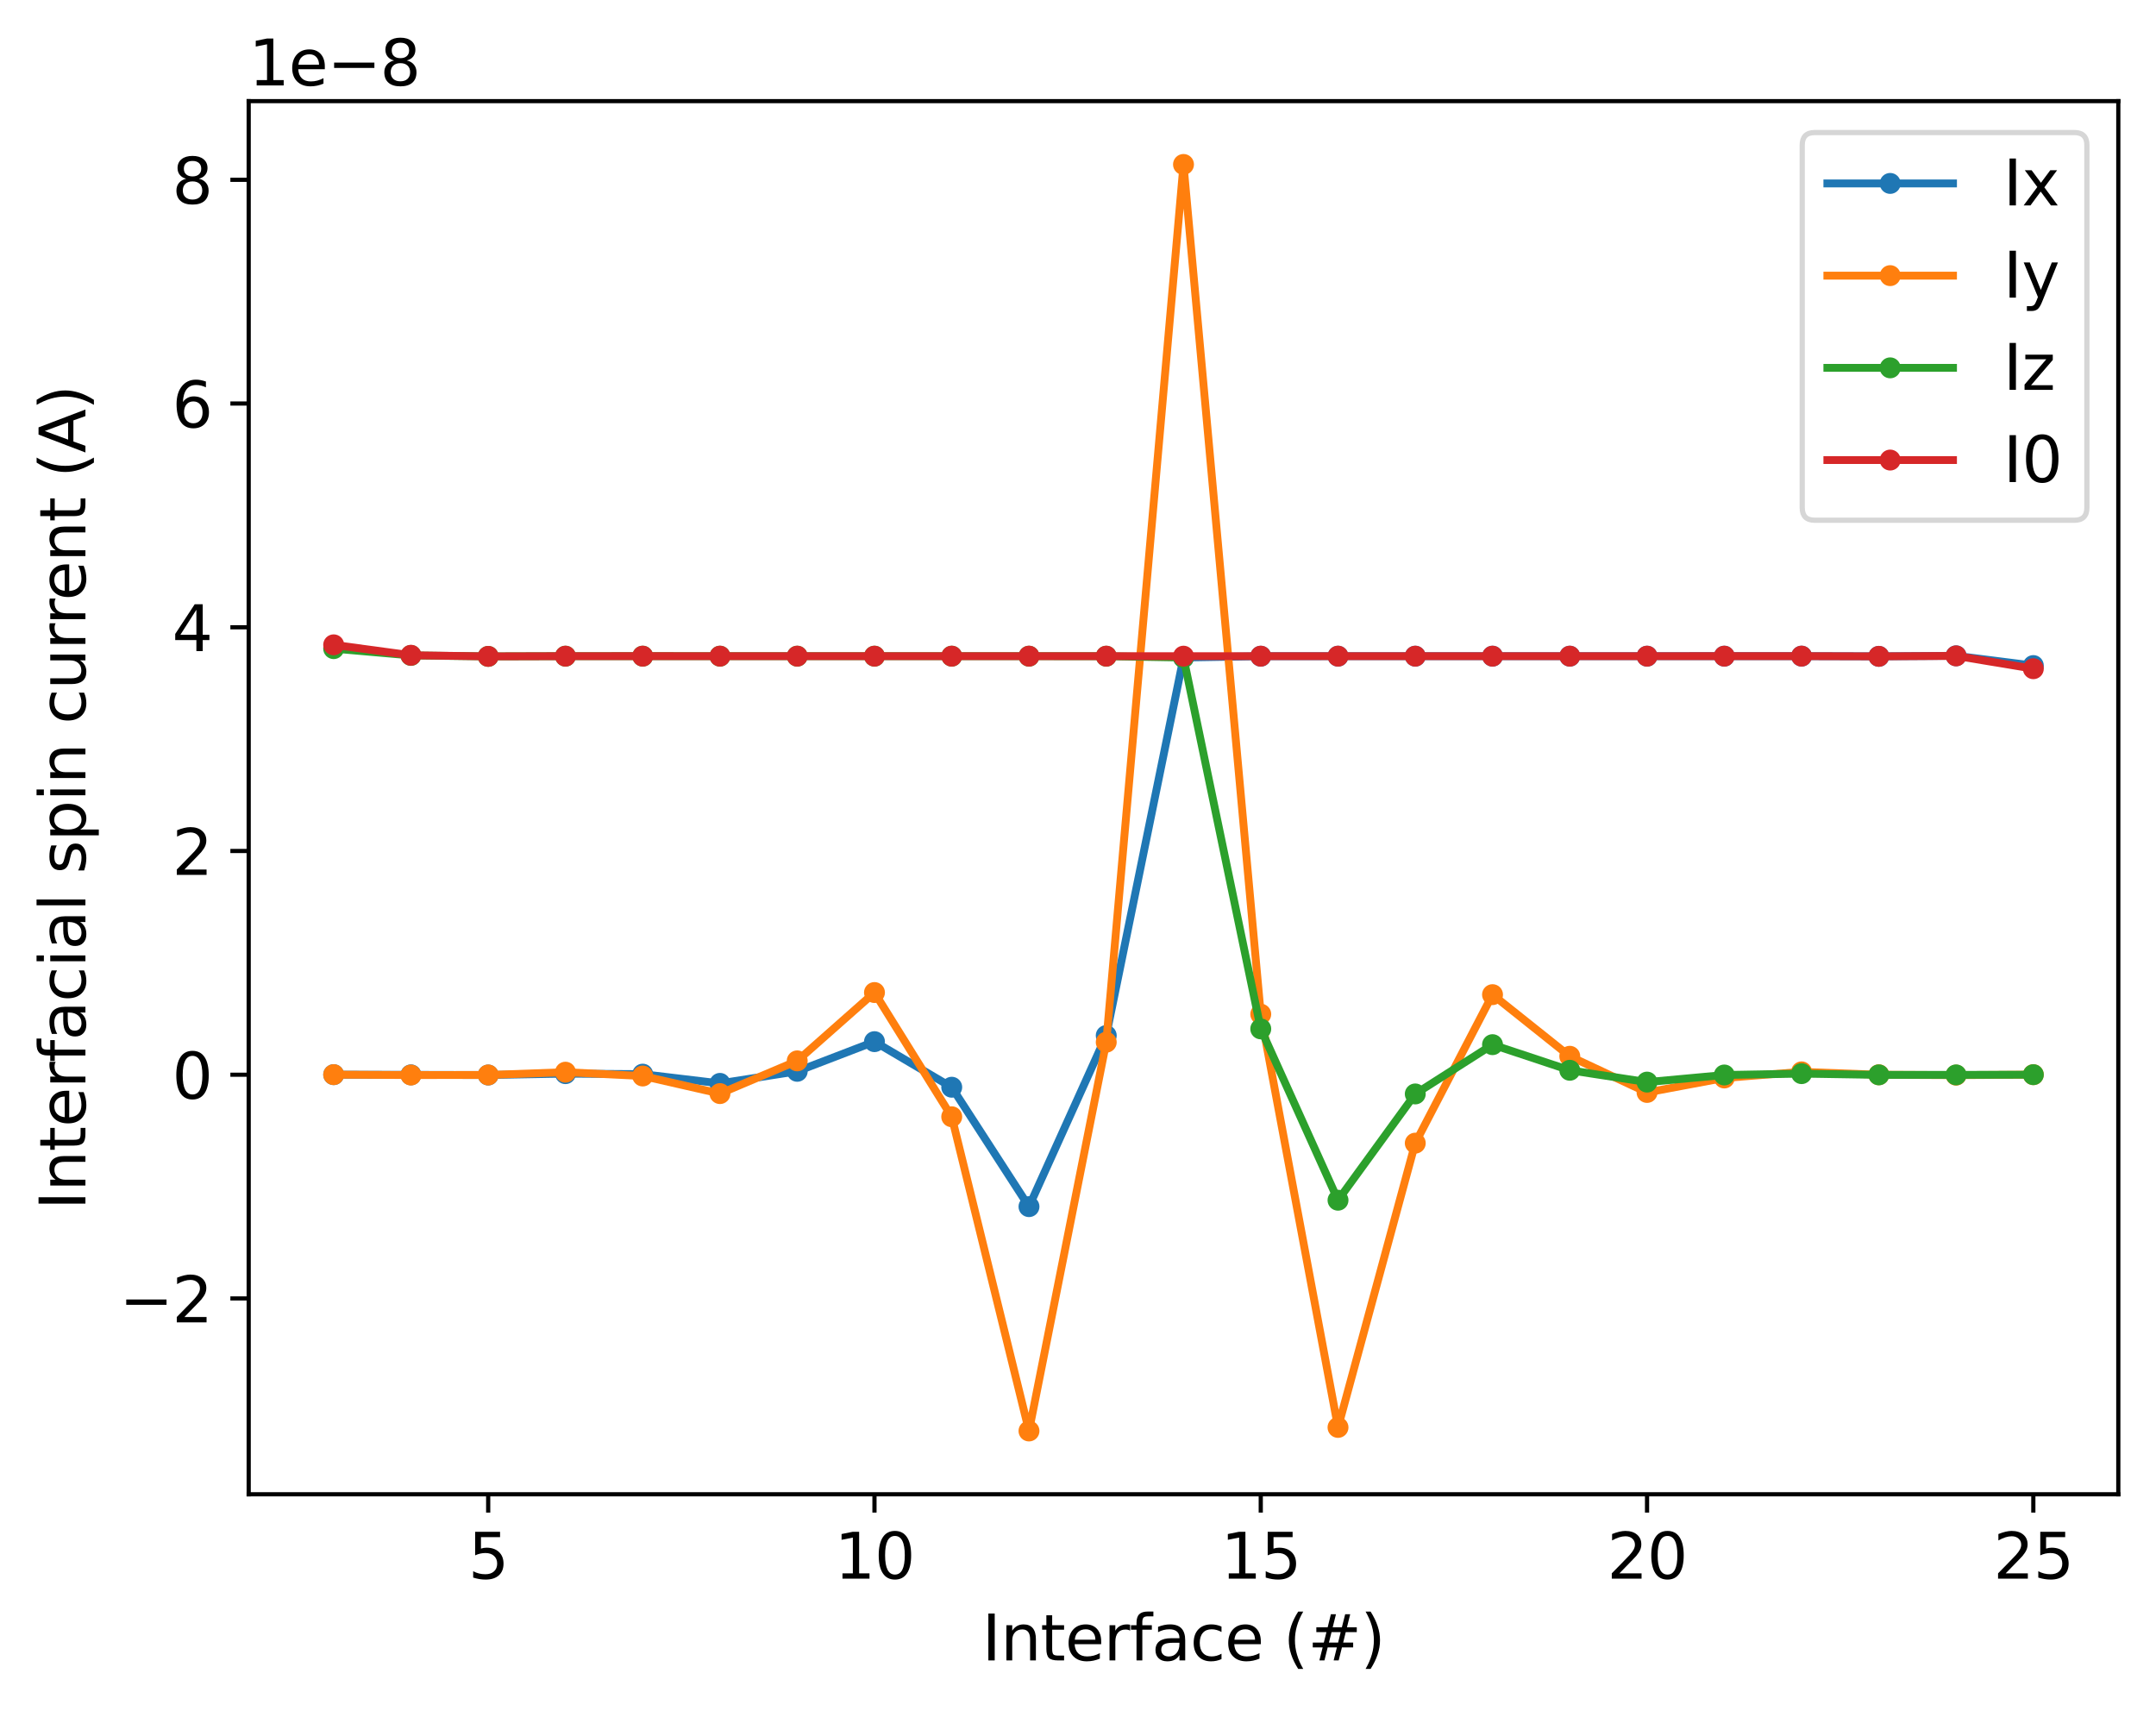 <?xml version="1.0" encoding="utf-8" standalone="no"?>
<!DOCTYPE svg PUBLIC "-//W3C//DTD SVG 1.1//EN"
  "http://www.w3.org/Graphics/SVG/1.1/DTD/svg11.dtd">
<svg xmlns:xlink="http://www.w3.org/1999/xlink" width="411.824pt" height="326.858pt" viewBox="0 0 411.824 326.858" xmlns="http://www.w3.org/2000/svg" version="1.1">
 <defs>
  <style type="text/css">*{stroke-linejoin: round; stroke-linecap: butt}</style>
 </defs>
 <g id="figure_1">
  <g id="patch_1">
   <path d="M 0 326.858 
L 411.824 326.858 
L 411.824 0 
L 0 0 
z
" style="fill: #ffffff"/>
  </g>
  <g id="axes_1">
   <g id="patch_2">
    <path d="M 47.504 285.43 
L 404.624 285.43 
L 404.624 19.318 
L 47.504 19.318 
z
" style="fill: #ffffff"/>
   </g>
   <g id="matplotlib.axis_1">
    <g id="xtick_1">
     <g id="line2d_1">
      <defs>
       <path id="m0617fac8f9" d="M 0 0 
L 0 3.5 
" style="stroke: #000000; stroke-width: 0.8"/>
      </defs>
      <g>
       <use xlink:href="#m0617fac8f9" x="93.251" y="285.43" style="stroke: #000000; stroke-width: 0.8"/>
      </g>
     </g>
     <g id="text_1">
      <!-- 5 -->
      <g transform="translate(89.434 301.548) scale(0.12 -0.12)">
       <defs>
        <path id="DejaVuSans-35" d="M 691 4666 
L 3169 4666 
L 3169 4134 
L 1269 4134 
L 1269 2991 
Q 1406 3038 1543 3061 
Q 1681 3084 1819 3084 
Q 2600 3084 3056 2656 
Q 3513 2228 3513 1497 
Q 3513 744 3044 326 
Q 2575 -91 1722 -91 
Q 1428 -91 1123 -41 
Q 819 9 494 109 
L 494 744 
Q 775 591 1075 516 
Q 1375 441 1709 441 
Q 2250 441 2565 725 
Q 2881 1009 2881 1497 
Q 2881 1984 2565 2268 
Q 2250 2553 1709 2553 
Q 1456 2553 1204 2497 
Q 953 2441 691 2322 
L 691 4666 
z
" transform="scale(0.016)"/>
       </defs>
       <use xlink:href="#DejaVuSans-35"/>
      </g>
     </g>
    </g>
    <g id="xtick_2">
     <g id="line2d_2">
      <g>
       <use xlink:href="#m0617fac8f9" x="167.036" y="285.43" style="stroke: #000000; stroke-width: 0.8"/>
      </g>
     </g>
     <g id="text_2">
      <!-- 10 -->
      <g transform="translate(159.401 301.548) scale(0.12 -0.12)">
       <defs>
        <path id="DejaVuSans-31" d="M 794 531 
L 1825 531 
L 1825 4091 
L 703 3866 
L 703 4441 
L 1819 4666 
L 2450 4666 
L 2450 531 
L 3481 531 
L 3481 0 
L 794 0 
L 794 531 
z
" transform="scale(0.016)"/>
        <path id="DejaVuSans-30" d="M 2034 4250 
Q 1547 4250 1301 3770 
Q 1056 3291 1056 2328 
Q 1056 1369 1301 889 
Q 1547 409 2034 409 
Q 2525 409 2770 889 
Q 3016 1369 3016 2328 
Q 3016 3291 2770 3770 
Q 2525 4250 2034 4250 
z
M 2034 4750 
Q 2819 4750 3233 4129 
Q 3647 3509 3647 2328 
Q 3647 1150 3233 529 
Q 2819 -91 2034 -91 
Q 1250 -91 836 529 
Q 422 1150 422 2328 
Q 422 3509 836 4129 
Q 1250 4750 2034 4750 
z
" transform="scale(0.016)"/>
       </defs>
       <use xlink:href="#DejaVuSans-31"/>
       <use xlink:href="#DejaVuSans-30" x="63.623"/>
      </g>
     </g>
    </g>
    <g id="xtick_3">
     <g id="line2d_3">
      <g>
       <use xlink:href="#m0617fac8f9" x="240.821" y="285.43" style="stroke: #000000; stroke-width: 0.8"/>
      </g>
     </g>
     <g id="text_3">
      <!-- 15 -->
      <g transform="translate(233.186 301.548) scale(0.12 -0.12)">
       <use xlink:href="#DejaVuSans-31"/>
       <use xlink:href="#DejaVuSans-35" x="63.623"/>
      </g>
     </g>
    </g>
    <g id="xtick_4">
     <g id="line2d_4">
      <g>
       <use xlink:href="#m0617fac8f9" x="314.607" y="285.43" style="stroke: #000000; stroke-width: 0.8"/>
      </g>
     </g>
     <g id="text_4">
      <!-- 20 -->
      <g transform="translate(306.972 301.548) scale(0.12 -0.12)">
       <defs>
        <path id="DejaVuSans-32" d="M 1228 531 
L 3431 531 
L 3431 0 
L 469 0 
L 469 531 
Q 828 903 1448 1529 
Q 2069 2156 2228 2338 
Q 2531 2678 2651 2914 
Q 2772 3150 2772 3378 
Q 2772 3750 2511 3984 
Q 2250 4219 1831 4219 
Q 1534 4219 1204 4116 
Q 875 4013 500 3803 
L 500 4441 
Q 881 4594 1212 4672 
Q 1544 4750 1819 4750 
Q 2544 4750 2975 4387 
Q 3406 4025 3406 3419 
Q 3406 3131 3298 2873 
Q 3191 2616 2906 2266 
Q 2828 2175 2409 1742 
Q 1991 1309 1228 531 
z
" transform="scale(0.016)"/>
       </defs>
       <use xlink:href="#DejaVuSans-32"/>
       <use xlink:href="#DejaVuSans-30" x="63.623"/>
      </g>
     </g>
    </g>
    <g id="xtick_5">
     <g id="line2d_5">
      <g>
       <use xlink:href="#m0617fac8f9" x="388.392" y="285.43" style="stroke: #000000; stroke-width: 0.8"/>
      </g>
     </g>
     <g id="text_5">
      <!-- 25 -->
      <g transform="translate(380.757 301.548) scale(0.12 -0.12)">
       <use xlink:href="#DejaVuSans-32"/>
       <use xlink:href="#DejaVuSans-35" x="63.623"/>
      </g>
     </g>
    </g>
    <g id="text_6">
     <!-- Interface (#) -->
     <g transform="translate(187.585 317.162) scale(0.12 -0.12)">
      <defs>
       <path id="DejaVuSans-49" d="M 628 4666 
L 1259 4666 
L 1259 0 
L 628 0 
L 628 4666 
z
" transform="scale(0.016)"/>
       <path id="DejaVuSans-6e" d="M 3513 2113 
L 3513 0 
L 2938 0 
L 2938 2094 
Q 2938 2591 2744 2837 
Q 2550 3084 2163 3084 
Q 1697 3084 1428 2787 
Q 1159 2491 1159 1978 
L 1159 0 
L 581 0 
L 581 3500 
L 1159 3500 
L 1159 2956 
Q 1366 3272 1645 3428 
Q 1925 3584 2291 3584 
Q 2894 3584 3203 3211 
Q 3513 2838 3513 2113 
z
" transform="scale(0.016)"/>
       <path id="DejaVuSans-74" d="M 1172 4494 
L 1172 3500 
L 2356 3500 
L 2356 3053 
L 1172 3053 
L 1172 1153 
Q 1172 725 1289 603 
Q 1406 481 1766 481 
L 2356 481 
L 2356 0 
L 1766 0 
Q 1100 0 847 248 
Q 594 497 594 1153 
L 594 3053 
L 172 3053 
L 172 3500 
L 594 3500 
L 594 4494 
L 1172 4494 
z
" transform="scale(0.016)"/>
       <path id="DejaVuSans-65" d="M 3597 1894 
L 3597 1613 
L 953 1613 
Q 991 1019 1311 708 
Q 1631 397 2203 397 
Q 2534 397 2845 478 
Q 3156 559 3463 722 
L 3463 178 
Q 3153 47 2828 -22 
Q 2503 -91 2169 -91 
Q 1331 -91 842 396 
Q 353 884 353 1716 
Q 353 2575 817 3079 
Q 1281 3584 2069 3584 
Q 2775 3584 3186 3129 
Q 3597 2675 3597 1894 
z
M 3022 2063 
Q 3016 2534 2758 2815 
Q 2500 3097 2075 3097 
Q 1594 3097 1305 2825 
Q 1016 2553 972 2059 
L 3022 2063 
z
" transform="scale(0.016)"/>
       <path id="DejaVuSans-72" d="M 2631 2963 
Q 2534 3019 2420 3045 
Q 2306 3072 2169 3072 
Q 1681 3072 1420 2755 
Q 1159 2438 1159 1844 
L 1159 0 
L 581 0 
L 581 3500 
L 1159 3500 
L 1159 2956 
Q 1341 3275 1631 3429 
Q 1922 3584 2338 3584 
Q 2397 3584 2469 3576 
Q 2541 3569 2628 3553 
L 2631 2963 
z
" transform="scale(0.016)"/>
       <path id="DejaVuSans-66" d="M 2375 4863 
L 2375 4384 
L 1825 4384 
Q 1516 4384 1395 4259 
Q 1275 4134 1275 3809 
L 1275 3500 
L 2222 3500 
L 2222 3053 
L 1275 3053 
L 1275 0 
L 697 0 
L 697 3053 
L 147 3053 
L 147 3500 
L 697 3500 
L 697 3744 
Q 697 4328 969 4595 
Q 1241 4863 1831 4863 
L 2375 4863 
z
" transform="scale(0.016)"/>
       <path id="DejaVuSans-61" d="M 2194 1759 
Q 1497 1759 1228 1600 
Q 959 1441 959 1056 
Q 959 750 1161 570 
Q 1363 391 1709 391 
Q 2188 391 2477 730 
Q 2766 1069 2766 1631 
L 2766 1759 
L 2194 1759 
z
M 3341 1997 
L 3341 0 
L 2766 0 
L 2766 531 
Q 2569 213 2275 61 
Q 1981 -91 1556 -91 
Q 1019 -91 701 211 
Q 384 513 384 1019 
Q 384 1609 779 1909 
Q 1175 2209 1959 2209 
L 2766 2209 
L 2766 2266 
Q 2766 2663 2505 2880 
Q 2244 3097 1772 3097 
Q 1472 3097 1187 3025 
Q 903 2953 641 2809 
L 641 3341 
Q 956 3463 1253 3523 
Q 1550 3584 1831 3584 
Q 2591 3584 2966 3190 
Q 3341 2797 3341 1997 
z
" transform="scale(0.016)"/>
       <path id="DejaVuSans-63" d="M 3122 3366 
L 3122 2828 
Q 2878 2963 2633 3030 
Q 2388 3097 2138 3097 
Q 1578 3097 1268 2742 
Q 959 2388 959 1747 
Q 959 1106 1268 751 
Q 1578 397 2138 397 
Q 2388 397 2633 464 
Q 2878 531 3122 666 
L 3122 134 
Q 2881 22 2623 -34 
Q 2366 -91 2075 -91 
Q 1284 -91 818 406 
Q 353 903 353 1747 
Q 353 2603 823 3093 
Q 1294 3584 2113 3584 
Q 2378 3584 2631 3529 
Q 2884 3475 3122 3366 
z
" transform="scale(0.016)"/>
       <path id="DejaVuSans-20" transform="scale(0.016)"/>
       <path id="DejaVuSans-28" d="M 1984 4856 
Q 1566 4138 1362 3434 
Q 1159 2731 1159 2009 
Q 1159 1288 1364 580 
Q 1569 -128 1984 -844 
L 1484 -844 
Q 1016 -109 783 600 
Q 550 1309 550 2009 
Q 550 2706 781 3412 
Q 1013 4119 1484 4856 
L 1984 4856 
z
" transform="scale(0.016)"/>
       <path id="DejaVuSans-23" d="M 3272 2816 
L 2363 2816 
L 2100 1772 
L 3016 1772 
L 3272 2816 
z
M 2803 4594 
L 2478 3297 
L 3391 3297 
L 3719 4594 
L 4219 4594 
L 3897 3297 
L 4872 3297 
L 4872 2816 
L 3775 2816 
L 3519 1772 
L 4513 1772 
L 4513 1294 
L 3397 1294 
L 3072 0 
L 2572 0 
L 2894 1294 
L 1978 1294 
L 1656 0 
L 1153 0 
L 1478 1294 
L 494 1294 
L 494 1772 
L 1594 1772 
L 1856 2816 
L 850 2816 
L 850 3297 
L 1978 3297 
L 2297 4594 
L 2803 4594 
z
" transform="scale(0.016)"/>
       <path id="DejaVuSans-29" d="M 513 4856 
L 1013 4856 
Q 1481 4119 1714 3412 
Q 1947 2706 1947 2009 
Q 1947 1309 1714 600 
Q 1481 -109 1013 -844 
L 513 -844 
Q 928 -128 1133 580 
Q 1338 1288 1338 2009 
Q 1338 2731 1133 3434 
Q 928 4138 513 4856 
z
" transform="scale(0.016)"/>
      </defs>
      <use xlink:href="#DejaVuSans-49"/>
      <use xlink:href="#DejaVuSans-6e" x="29.492"/>
      <use xlink:href="#DejaVuSans-74" x="92.871"/>
      <use xlink:href="#DejaVuSans-65" x="132.08"/>
      <use xlink:href="#DejaVuSans-72" x="193.604"/>
      <use xlink:href="#DejaVuSans-66" x="234.717"/>
      <use xlink:href="#DejaVuSans-61" x="269.922"/>
      <use xlink:href="#DejaVuSans-63" x="331.201"/>
      <use xlink:href="#DejaVuSans-65" x="386.182"/>
      <use xlink:href="#DejaVuSans-20" x="447.705"/>
      <use xlink:href="#DejaVuSans-28" x="479.492"/>
      <use xlink:href="#DejaVuSans-23" x="518.506"/>
      <use xlink:href="#DejaVuSans-29" x="602.295"/>
     </g>
    </g>
   </g>
   <g id="matplotlib.axis_2">
    <g id="ytick_1">
     <g id="line2d_6">
      <defs>
       <path id="m70fed7c521" d="M 0 0 
L -3.5 0 
" style="stroke: #000000; stroke-width: 0.8"/>
      </defs>
      <g>
       <use xlink:href="#m70fed7c521" x="47.504" y="248.021" style="stroke: #000000; stroke-width: 0.8"/>
      </g>
     </g>
     <g id="text_7">
      <!-- −2 -->
      <g transform="translate(22.814 252.58) scale(0.12 -0.12)">
       <defs>
        <path id="DejaVuSans-2212" d="M 678 2272 
L 4684 2272 
L 4684 1741 
L 678 1741 
L 678 2272 
z
" transform="scale(0.016)"/>
       </defs>
       <use xlink:href="#DejaVuSans-2212"/>
       <use xlink:href="#DejaVuSans-32" x="83.789"/>
      </g>
     </g>
    </g>
    <g id="ytick_2">
     <g id="line2d_7">
      <g>
       <use xlink:href="#m70fed7c521" x="47.504" y="205.286" style="stroke: #000000; stroke-width: 0.8"/>
      </g>
     </g>
     <g id="text_8">
      <!-- 0 -->
      <g transform="translate(32.869 209.845) scale(0.12 -0.12)">
       <use xlink:href="#DejaVuSans-30"/>
      </g>
     </g>
    </g>
    <g id="ytick_3">
     <g id="line2d_8">
      <g>
       <use xlink:href="#m70fed7c521" x="47.504" y="162.551" style="stroke: #000000; stroke-width: 0.8"/>
      </g>
     </g>
     <g id="text_9">
      <!-- 2 -->
      <g transform="translate(32.869 167.11) scale(0.12 -0.12)">
       <use xlink:href="#DejaVuSans-32"/>
      </g>
     </g>
    </g>
    <g id="ytick_4">
     <g id="line2d_9">
      <g>
       <use xlink:href="#m70fed7c521" x="47.504" y="119.816" style="stroke: #000000; stroke-width: 0.8"/>
      </g>
     </g>
     <g id="text_10">
      <!-- 4 -->
      <g transform="translate(32.869 124.375) scale(0.12 -0.12)">
       <defs>
        <path id="DejaVuSans-34" d="M 2419 4116 
L 825 1625 
L 2419 1625 
L 2419 4116 
z
M 2253 4666 
L 3047 4666 
L 3047 1625 
L 3713 1625 
L 3713 1100 
L 3047 1100 
L 3047 0 
L 2419 0 
L 2419 1100 
L 313 1100 
L 313 1709 
L 2253 4666 
z
" transform="scale(0.016)"/>
       </defs>
       <use xlink:href="#DejaVuSans-34"/>
      </g>
     </g>
    </g>
    <g id="ytick_5">
     <g id="line2d_10">
      <g>
       <use xlink:href="#m70fed7c521" x="47.504" y="77.08" style="stroke: #000000; stroke-width: 0.8"/>
      </g>
     </g>
     <g id="text_11">
      <!-- 6 -->
      <g transform="translate(32.869 81.639) scale(0.12 -0.12)">
       <defs>
        <path id="DejaVuSans-36" d="M 2113 2584 
Q 1688 2584 1439 2293 
Q 1191 2003 1191 1497 
Q 1191 994 1439 701 
Q 1688 409 2113 409 
Q 2538 409 2786 701 
Q 3034 994 3034 1497 
Q 3034 2003 2786 2293 
Q 2538 2584 2113 2584 
z
M 3366 4563 
L 3366 3988 
Q 3128 4100 2886 4159 
Q 2644 4219 2406 4219 
Q 1781 4219 1451 3797 
Q 1122 3375 1075 2522 
Q 1259 2794 1537 2939 
Q 1816 3084 2150 3084 
Q 2853 3084 3261 2657 
Q 3669 2231 3669 1497 
Q 3669 778 3244 343 
Q 2819 -91 2113 -91 
Q 1303 -91 875 529 
Q 447 1150 447 2328 
Q 447 3434 972 4092 
Q 1497 4750 2381 4750 
Q 2619 4750 2861 4703 
Q 3103 4656 3366 4563 
z
" transform="scale(0.016)"/>
       </defs>
       <use xlink:href="#DejaVuSans-36"/>
      </g>
     </g>
    </g>
    <g id="ytick_6">
     <g id="line2d_11">
      <g>
       <use xlink:href="#m70fed7c521" x="47.504" y="34.345" style="stroke: #000000; stroke-width: 0.8"/>
      </g>
     </g>
     <g id="text_12">
      <!-- 8 -->
      <g transform="translate(32.869 38.904) scale(0.12 -0.12)">
       <defs>
        <path id="DejaVuSans-38" d="M 2034 2216 
Q 1584 2216 1326 1975 
Q 1069 1734 1069 1313 
Q 1069 891 1326 650 
Q 1584 409 2034 409 
Q 2484 409 2743 651 
Q 3003 894 3003 1313 
Q 3003 1734 2745 1975 
Q 2488 2216 2034 2216 
z
M 1403 2484 
Q 997 2584 770 2862 
Q 544 3141 544 3541 
Q 544 4100 942 4425 
Q 1341 4750 2034 4750 
Q 2731 4750 3128 4425 
Q 3525 4100 3525 3541 
Q 3525 3141 3298 2862 
Q 3072 2584 2669 2484 
Q 3125 2378 3379 2068 
Q 3634 1759 3634 1313 
Q 3634 634 3220 271 
Q 2806 -91 2034 -91 
Q 1263 -91 848 271 
Q 434 634 434 1313 
Q 434 1759 690 2068 
Q 947 2378 1403 2484 
z
M 1172 3481 
Q 1172 3119 1398 2916 
Q 1625 2713 2034 2713 
Q 2441 2713 2670 2916 
Q 2900 3119 2900 3481 
Q 2900 3844 2670 4047 
Q 2441 4250 2034 4250 
Q 1625 4250 1398 4047 
Q 1172 3844 1172 3481 
z
" transform="scale(0.016)"/>
       </defs>
       <use xlink:href="#DejaVuSans-38"/>
      </g>
     </g>
    </g>
    <g id="text_13">
     <!-- Interfacial spin current (A) -->
     <g transform="translate(16.318 231.108) rotate(-90) scale(0.12 -0.12)">
      <defs>
       <path id="DejaVuSans-69" d="M 603 3500 
L 1178 3500 
L 1178 0 
L 603 0 
L 603 3500 
z
M 603 4863 
L 1178 4863 
L 1178 4134 
L 603 4134 
L 603 4863 
z
" transform="scale(0.016)"/>
       <path id="DejaVuSans-6c" d="M 603 4863 
L 1178 4863 
L 1178 0 
L 603 0 
L 603 4863 
z
" transform="scale(0.016)"/>
       <path id="DejaVuSans-73" d="M 2834 3397 
L 2834 2853 
Q 2591 2978 2328 3040 
Q 2066 3103 1784 3103 
Q 1356 3103 1142 2972 
Q 928 2841 928 2578 
Q 928 2378 1081 2264 
Q 1234 2150 1697 2047 
L 1894 2003 
Q 2506 1872 2764 1633 
Q 3022 1394 3022 966 
Q 3022 478 2636 193 
Q 2250 -91 1575 -91 
Q 1294 -91 989 -36 
Q 684 19 347 128 
L 347 722 
Q 666 556 975 473 
Q 1284 391 1588 391 
Q 1994 391 2212 530 
Q 2431 669 2431 922 
Q 2431 1156 2273 1281 
Q 2116 1406 1581 1522 
L 1381 1569 
Q 847 1681 609 1914 
Q 372 2147 372 2553 
Q 372 3047 722 3315 
Q 1072 3584 1716 3584 
Q 2034 3584 2315 3537 
Q 2597 3491 2834 3397 
z
" transform="scale(0.016)"/>
       <path id="DejaVuSans-70" d="M 1159 525 
L 1159 -1331 
L 581 -1331 
L 581 3500 
L 1159 3500 
L 1159 2969 
Q 1341 3281 1617 3432 
Q 1894 3584 2278 3584 
Q 2916 3584 3314 3078 
Q 3713 2572 3713 1747 
Q 3713 922 3314 415 
Q 2916 -91 2278 -91 
Q 1894 -91 1617 61 
Q 1341 213 1159 525 
z
M 3116 1747 
Q 3116 2381 2855 2742 
Q 2594 3103 2138 3103 
Q 1681 3103 1420 2742 
Q 1159 2381 1159 1747 
Q 1159 1113 1420 752 
Q 1681 391 2138 391 
Q 2594 391 2855 752 
Q 3116 1113 3116 1747 
z
" transform="scale(0.016)"/>
       <path id="DejaVuSans-75" d="M 544 1381 
L 544 3500 
L 1119 3500 
L 1119 1403 
Q 1119 906 1312 657 
Q 1506 409 1894 409 
Q 2359 409 2629 706 
Q 2900 1003 2900 1516 
L 2900 3500 
L 3475 3500 
L 3475 0 
L 2900 0 
L 2900 538 
Q 2691 219 2414 64 
Q 2138 -91 1772 -91 
Q 1169 -91 856 284 
Q 544 659 544 1381 
z
M 1991 3584 
L 1991 3584 
z
" transform="scale(0.016)"/>
       <path id="DejaVuSans-41" d="M 2188 4044 
L 1331 1722 
L 3047 1722 
L 2188 4044 
z
M 1831 4666 
L 2547 4666 
L 4325 0 
L 3669 0 
L 3244 1197 
L 1141 1197 
L 716 0 
L 50 0 
L 1831 4666 
z
" transform="scale(0.016)"/>
      </defs>
      <use xlink:href="#DejaVuSans-49"/>
      <use xlink:href="#DejaVuSans-6e" x="29.492"/>
      <use xlink:href="#DejaVuSans-74" x="92.871"/>
      <use xlink:href="#DejaVuSans-65" x="132.08"/>
      <use xlink:href="#DejaVuSans-72" x="193.604"/>
      <use xlink:href="#DejaVuSans-66" x="234.717"/>
      <use xlink:href="#DejaVuSans-61" x="269.922"/>
      <use xlink:href="#DejaVuSans-63" x="331.201"/>
      <use xlink:href="#DejaVuSans-69" x="386.182"/>
      <use xlink:href="#DejaVuSans-61" x="413.965"/>
      <use xlink:href="#DejaVuSans-6c" x="475.244"/>
      <use xlink:href="#DejaVuSans-20" x="503.027"/>
      <use xlink:href="#DejaVuSans-73" x="534.814"/>
      <use xlink:href="#DejaVuSans-70" x="586.914"/>
      <use xlink:href="#DejaVuSans-69" x="650.391"/>
      <use xlink:href="#DejaVuSans-6e" x="678.174"/>
      <use xlink:href="#DejaVuSans-20" x="741.553"/>
      <use xlink:href="#DejaVuSans-63" x="773.34"/>
      <use xlink:href="#DejaVuSans-75" x="828.32"/>
      <use xlink:href="#DejaVuSans-72" x="891.699"/>
      <use xlink:href="#DejaVuSans-72" x="931.062"/>
      <use xlink:href="#DejaVuSans-65" x="969.926"/>
      <use xlink:href="#DejaVuSans-6e" x="1031.449"/>
      <use xlink:href="#DejaVuSans-74" x="1094.828"/>
      <use xlink:href="#DejaVuSans-20" x="1134.037"/>
      <use xlink:href="#DejaVuSans-28" x="1165.824"/>
      <use xlink:href="#DejaVuSans-41" x="1204.838"/>
      <use xlink:href="#DejaVuSans-29" x="1273.246"/>
     </g>
    </g>
    <g id="text_14">
     <!-- 1e−8 -->
     <g transform="translate(47.504 16.318) scale(0.12 -0.12)">
      <use xlink:href="#DejaVuSans-31"/>
      <use xlink:href="#DejaVuSans-65" x="63.623"/>
      <use xlink:href="#DejaVuSans-2212" x="125.146"/>
      <use xlink:href="#DejaVuSans-38" x="208.936"/>
     </g>
    </g>
   </g>
   <g id="line2d_12">
    <path d="M 63.737 205.272 
L 78.494 205.309 
L 93.251 205.343 
L 108.008 205.08 
L 122.765 205.178 
L 137.522 206.94 
L 152.279 204.635 
L 167.036 198.97 
L 181.793 207.675 
L 196.55 230.483 
L 211.307 197.8 
L 226.064 125.599 
L 240.821 125.344 
L 255.578 125.338 
L 270.335 125.336 
L 285.092 125.336 
L 299.849 125.336 
L 314.607 125.337 
L 329.364 125.334 
L 344.121 125.33 
L 358.878 125.37 
L 373.635 125.264 
L 388.392 127.132 
" clip-path="url(#p73cd1284ea)" style="fill: none; stroke: #1f77b4; stroke-width: 1.5; stroke-linecap: square"/>
    <defs>
     <path id="m7dc98de986" d="M 0 1.5 
C 0.398 1.5 0.779 1.342 1.061 1.061 
C 1.342 0.779 1.5 0.398 1.5 0 
C 1.5 -0.398 1.342 -0.779 1.061 -1.061 
C 0.779 -1.342 0.398 -1.5 0 -1.5 
C -0.398 -1.5 -0.779 -1.342 -1.061 -1.061 
C -1.342 -0.779 -1.5 -0.398 -1.5 0 
C -1.5 0.398 -1.342 0.779 -1.061 1.061 
C -0.779 1.342 -0.398 1.5 0 1.5 
z
" style="stroke: #1f77b4"/>
    </defs>
    <g clip-path="url(#p73cd1284ea)">
     <use xlink:href="#m7dc98de986" x="63.737" y="205.272" style="fill: #1f77b4; stroke: #1f77b4"/>
     <use xlink:href="#m7dc98de986" x="78.494" y="205.309" style="fill: #1f77b4; stroke: #1f77b4"/>
     <use xlink:href="#m7dc98de986" x="93.251" y="205.343" style="fill: #1f77b4; stroke: #1f77b4"/>
     <use xlink:href="#m7dc98de986" x="108.008" y="205.08" style="fill: #1f77b4; stroke: #1f77b4"/>
     <use xlink:href="#m7dc98de986" x="122.765" y="205.178" style="fill: #1f77b4; stroke: #1f77b4"/>
     <use xlink:href="#m7dc98de986" x="137.522" y="206.94" style="fill: #1f77b4; stroke: #1f77b4"/>
     <use xlink:href="#m7dc98de986" x="152.279" y="204.635" style="fill: #1f77b4; stroke: #1f77b4"/>
     <use xlink:href="#m7dc98de986" x="167.036" y="198.97" style="fill: #1f77b4; stroke: #1f77b4"/>
     <use xlink:href="#m7dc98de986" x="181.793" y="207.675" style="fill: #1f77b4; stroke: #1f77b4"/>
     <use xlink:href="#m7dc98de986" x="196.55" y="230.483" style="fill: #1f77b4; stroke: #1f77b4"/>
     <use xlink:href="#m7dc98de986" x="211.307" y="197.8" style="fill: #1f77b4; stroke: #1f77b4"/>
     <use xlink:href="#m7dc98de986" x="226.064" y="125.599" style="fill: #1f77b4; stroke: #1f77b4"/>
     <use xlink:href="#m7dc98de986" x="240.821" y="125.344" style="fill: #1f77b4; stroke: #1f77b4"/>
     <use xlink:href="#m7dc98de986" x="255.578" y="125.338" style="fill: #1f77b4; stroke: #1f77b4"/>
     <use xlink:href="#m7dc98de986" x="270.335" y="125.336" style="fill: #1f77b4; stroke: #1f77b4"/>
     <use xlink:href="#m7dc98de986" x="285.092" y="125.336" style="fill: #1f77b4; stroke: #1f77b4"/>
     <use xlink:href="#m7dc98de986" x="299.849" y="125.336" style="fill: #1f77b4; stroke: #1f77b4"/>
     <use xlink:href="#m7dc98de986" x="314.607" y="125.337" style="fill: #1f77b4; stroke: #1f77b4"/>
     <use xlink:href="#m7dc98de986" x="329.364" y="125.334" style="fill: #1f77b4; stroke: #1f77b4"/>
     <use xlink:href="#m7dc98de986" x="344.121" y="125.33" style="fill: #1f77b4; stroke: #1f77b4"/>
     <use xlink:href="#m7dc98de986" x="358.878" y="125.37" style="fill: #1f77b4; stroke: #1f77b4"/>
     <use xlink:href="#m7dc98de986" x="373.635" y="125.264" style="fill: #1f77b4; stroke: #1f77b4"/>
     <use xlink:href="#m7dc98de986" x="388.392" y="127.132" style="fill: #1f77b4; stroke: #1f77b4"/>
    </g>
   </g>
   <g id="line2d_13">
    <path d="M 63.737 205.272 
L 78.494 205.348 
L 93.251 205.332 
L 108.008 204.802 
L 122.765 205.529 
L 137.522 208.89 
L 152.279 202.638 
L 167.036 189.588 
L 181.793 213.317 
L 196.55 273.334 
L 211.307 199.08 
L 226.064 31.414 
L 240.821 193.719 
L 255.578 272.655 
L 270.335 218.357 
L 285.092 189.992 
L 299.849 201.763 
L 314.607 208.673 
L 329.364 205.909 
L 344.121 204.739 
L 358.878 205.294 
L 373.635 205.366 
L 388.392 205.275 
" clip-path="url(#p73cd1284ea)" style="fill: none; stroke: #ff7f0e; stroke-width: 1.5; stroke-linecap: square"/>
    <defs>
     <path id="maacf22d015" d="M 0 1.5 
C 0.398 1.5 0.779 1.342 1.061 1.061 
C 1.342 0.779 1.5 0.398 1.5 0 
C 1.5 -0.398 1.342 -0.779 1.061 -1.061 
C 0.779 -1.342 0.398 -1.5 0 -1.5 
C -0.398 -1.5 -0.779 -1.342 -1.061 -1.061 
C -1.342 -0.779 -1.5 -0.398 -1.5 0 
C -1.5 0.398 -1.342 0.779 -1.061 1.061 
C -0.779 1.342 -0.398 1.5 0 1.5 
z
" style="stroke: #ff7f0e"/>
    </defs>
    <g clip-path="url(#p73cd1284ea)">
     <use xlink:href="#maacf22d015" x="63.737" y="205.272" style="fill: #ff7f0e; stroke: #ff7f0e"/>
     <use xlink:href="#maacf22d015" x="78.494" y="205.348" style="fill: #ff7f0e; stroke: #ff7f0e"/>
     <use xlink:href="#maacf22d015" x="93.251" y="205.332" style="fill: #ff7f0e; stroke: #ff7f0e"/>
     <use xlink:href="#maacf22d015" x="108.008" y="204.802" style="fill: #ff7f0e; stroke: #ff7f0e"/>
     <use xlink:href="#maacf22d015" x="122.765" y="205.529" style="fill: #ff7f0e; stroke: #ff7f0e"/>
     <use xlink:href="#maacf22d015" x="137.522" y="208.89" style="fill: #ff7f0e; stroke: #ff7f0e"/>
     <use xlink:href="#maacf22d015" x="152.279" y="202.638" style="fill: #ff7f0e; stroke: #ff7f0e"/>
     <use xlink:href="#maacf22d015" x="167.036" y="189.588" style="fill: #ff7f0e; stroke: #ff7f0e"/>
     <use xlink:href="#maacf22d015" x="181.793" y="213.317" style="fill: #ff7f0e; stroke: #ff7f0e"/>
     <use xlink:href="#maacf22d015" x="196.55" y="273.334" style="fill: #ff7f0e; stroke: #ff7f0e"/>
     <use xlink:href="#maacf22d015" x="211.307" y="199.08" style="fill: #ff7f0e; stroke: #ff7f0e"/>
     <use xlink:href="#maacf22d015" x="226.064" y="31.414" style="fill: #ff7f0e; stroke: #ff7f0e"/>
     <use xlink:href="#maacf22d015" x="240.821" y="193.719" style="fill: #ff7f0e; stroke: #ff7f0e"/>
     <use xlink:href="#maacf22d015" x="255.578" y="272.655" style="fill: #ff7f0e; stroke: #ff7f0e"/>
     <use xlink:href="#maacf22d015" x="270.335" y="218.357" style="fill: #ff7f0e; stroke: #ff7f0e"/>
     <use xlink:href="#maacf22d015" x="285.092" y="189.992" style="fill: #ff7f0e; stroke: #ff7f0e"/>
     <use xlink:href="#maacf22d015" x="299.849" y="201.763" style="fill: #ff7f0e; stroke: #ff7f0e"/>
     <use xlink:href="#maacf22d015" x="314.607" y="208.673" style="fill: #ff7f0e; stroke: #ff7f0e"/>
     <use xlink:href="#maacf22d015" x="329.364" y="205.909" style="fill: #ff7f0e; stroke: #ff7f0e"/>
     <use xlink:href="#maacf22d015" x="344.121" y="204.739" style="fill: #ff7f0e; stroke: #ff7f0e"/>
     <use xlink:href="#maacf22d015" x="358.878" y="205.294" style="fill: #ff7f0e; stroke: #ff7f0e"/>
     <use xlink:href="#maacf22d015" x="373.635" y="205.366" style="fill: #ff7f0e; stroke: #ff7f0e"/>
     <use xlink:href="#maacf22d015" x="388.392" y="205.275" style="fill: #ff7f0e; stroke: #ff7f0e"/>
    </g>
   </g>
   <g id="line2d_14">
    <path d="M 63.737 123.897 
L 78.494 125.194 
L 93.251 125.378 
L 108.008 125.336 
L 122.765 125.335 
L 137.522 125.336 
L 152.279 125.336 
L 167.036 125.336 
L 181.793 125.336 
L 196.55 125.338 
L 211.307 125.342 
L 226.064 125.602 
L 240.821 196.53 
L 255.578 229.256 
L 270.335 208.957 
L 285.092 199.544 
L 299.849 204.438 
L 314.607 206.696 
L 329.364 205.338 
L 344.121 205.078 
L 358.878 205.313 
L 373.635 205.316 
L 388.392 205.278 
" clip-path="url(#p73cd1284ea)" style="fill: none; stroke: #2ca02c; stroke-width: 1.5; stroke-linecap: square"/>
    <defs>
     <path id="mcc717dd579" d="M 0 1.5 
C 0.398 1.5 0.779 1.342 1.061 1.061 
C 1.342 0.779 1.5 0.398 1.5 0 
C 1.5 -0.398 1.342 -0.779 1.061 -1.061 
C 0.779 -1.342 0.398 -1.5 0 -1.5 
C -0.398 -1.5 -0.779 -1.342 -1.061 -1.061 
C -1.342 -0.779 -1.5 -0.398 -1.5 0 
C -1.5 0.398 -1.342 0.779 -1.061 1.061 
C -0.779 1.342 -0.398 1.5 0 1.5 
z
" style="stroke: #2ca02c"/>
    </defs>
    <g clip-path="url(#p73cd1284ea)">
     <use xlink:href="#mcc717dd579" x="63.737" y="123.897" style="fill: #2ca02c; stroke: #2ca02c"/>
     <use xlink:href="#mcc717dd579" x="78.494" y="125.194" style="fill: #2ca02c; stroke: #2ca02c"/>
     <use xlink:href="#mcc717dd579" x="93.251" y="125.378" style="fill: #2ca02c; stroke: #2ca02c"/>
     <use xlink:href="#mcc717dd579" x="108.008" y="125.336" style="fill: #2ca02c; stroke: #2ca02c"/>
     <use xlink:href="#mcc717dd579" x="122.765" y="125.335" style="fill: #2ca02c; stroke: #2ca02c"/>
     <use xlink:href="#mcc717dd579" x="137.522" y="125.336" style="fill: #2ca02c; stroke: #2ca02c"/>
     <use xlink:href="#mcc717dd579" x="152.279" y="125.336" style="fill: #2ca02c; stroke: #2ca02c"/>
     <use xlink:href="#mcc717dd579" x="167.036" y="125.336" style="fill: #2ca02c; stroke: #2ca02c"/>
     <use xlink:href="#mcc717dd579" x="181.793" y="125.336" style="fill: #2ca02c; stroke: #2ca02c"/>
     <use xlink:href="#mcc717dd579" x="196.55" y="125.338" style="fill: #2ca02c; stroke: #2ca02c"/>
     <use xlink:href="#mcc717dd579" x="211.307" y="125.342" style="fill: #2ca02c; stroke: #2ca02c"/>
     <use xlink:href="#mcc717dd579" x="226.064" y="125.602" style="fill: #2ca02c; stroke: #2ca02c"/>
     <use xlink:href="#mcc717dd579" x="240.821" y="196.53" style="fill: #2ca02c; stroke: #2ca02c"/>
     <use xlink:href="#mcc717dd579" x="255.578" y="229.256" style="fill: #2ca02c; stroke: #2ca02c"/>
     <use xlink:href="#mcc717dd579" x="270.335" y="208.957" style="fill: #2ca02c; stroke: #2ca02c"/>
     <use xlink:href="#mcc717dd579" x="285.092" y="199.544" style="fill: #2ca02c; stroke: #2ca02c"/>
     <use xlink:href="#mcc717dd579" x="299.849" y="204.438" style="fill: #2ca02c; stroke: #2ca02c"/>
     <use xlink:href="#mcc717dd579" x="314.607" y="206.696" style="fill: #2ca02c; stroke: #2ca02c"/>
     <use xlink:href="#mcc717dd579" x="329.364" y="205.338" style="fill: #2ca02c; stroke: #2ca02c"/>
     <use xlink:href="#mcc717dd579" x="344.121" y="205.078" style="fill: #2ca02c; stroke: #2ca02c"/>
     <use xlink:href="#mcc717dd579" x="358.878" y="205.313" style="fill: #2ca02c; stroke: #2ca02c"/>
     <use xlink:href="#mcc717dd579" x="373.635" y="205.316" style="fill: #2ca02c; stroke: #2ca02c"/>
     <use xlink:href="#mcc717dd579" x="388.392" y="205.278" style="fill: #2ca02c; stroke: #2ca02c"/>
    </g>
   </g>
   <g id="line2d_15">
    <path d="M 63.737 123.173 
L 78.494 125.166 
L 93.251 125.377 
L 108.008 125.336 
L 122.765 125.335 
L 137.522 125.336 
L 152.279 125.336 
L 167.036 125.336 
L 181.793 125.336 
L 196.55 125.336 
L 211.307 125.336 
L 226.064 125.336 
L 240.821 125.336 
L 255.578 125.336 
L 270.335 125.336 
L 285.092 125.336 
L 299.849 125.336 
L 314.607 125.337 
L 329.364 125.334 
L 344.121 125.33 
L 358.878 125.371 
L 373.635 125.286 
L 388.392 127.732 
" clip-path="url(#p73cd1284ea)" style="fill: none; stroke: #d62728; stroke-width: 1.5; stroke-linecap: square"/>
    <defs>
     <path id="m98725b588e" d="M 0 1.5 
C 0.398 1.5 0.779 1.342 1.061 1.061 
C 1.342 0.779 1.5 0.398 1.5 0 
C 1.5 -0.398 1.342 -0.779 1.061 -1.061 
C 0.779 -1.342 0.398 -1.5 0 -1.5 
C -0.398 -1.5 -0.779 -1.342 -1.061 -1.061 
C -1.342 -0.779 -1.5 -0.398 -1.5 0 
C -1.5 0.398 -1.342 0.779 -1.061 1.061 
C -0.779 1.342 -0.398 1.5 0 1.5 
z
" style="stroke: #d62728"/>
    </defs>
    <g clip-path="url(#p73cd1284ea)">
     <use xlink:href="#m98725b588e" x="63.737" y="123.173" style="fill: #d62728; stroke: #d62728"/>
     <use xlink:href="#m98725b588e" x="78.494" y="125.166" style="fill: #d62728; stroke: #d62728"/>
     <use xlink:href="#m98725b588e" x="93.251" y="125.377" style="fill: #d62728; stroke: #d62728"/>
     <use xlink:href="#m98725b588e" x="108.008" y="125.336" style="fill: #d62728; stroke: #d62728"/>
     <use xlink:href="#m98725b588e" x="122.765" y="125.335" style="fill: #d62728; stroke: #d62728"/>
     <use xlink:href="#m98725b588e" x="137.522" y="125.336" style="fill: #d62728; stroke: #d62728"/>
     <use xlink:href="#m98725b588e" x="152.279" y="125.336" style="fill: #d62728; stroke: #d62728"/>
     <use xlink:href="#m98725b588e" x="167.036" y="125.336" style="fill: #d62728; stroke: #d62728"/>
     <use xlink:href="#m98725b588e" x="181.793" y="125.336" style="fill: #d62728; stroke: #d62728"/>
     <use xlink:href="#m98725b588e" x="196.55" y="125.336" style="fill: #d62728; stroke: #d62728"/>
     <use xlink:href="#m98725b588e" x="211.307" y="125.336" style="fill: #d62728; stroke: #d62728"/>
     <use xlink:href="#m98725b588e" x="226.064" y="125.336" style="fill: #d62728; stroke: #d62728"/>
     <use xlink:href="#m98725b588e" x="240.821" y="125.336" style="fill: #d62728; stroke: #d62728"/>
     <use xlink:href="#m98725b588e" x="255.578" y="125.336" style="fill: #d62728; stroke: #d62728"/>
     <use xlink:href="#m98725b588e" x="270.335" y="125.336" style="fill: #d62728; stroke: #d62728"/>
     <use xlink:href="#m98725b588e" x="285.092" y="125.336" style="fill: #d62728; stroke: #d62728"/>
     <use xlink:href="#m98725b588e" x="299.849" y="125.336" style="fill: #d62728; stroke: #d62728"/>
     <use xlink:href="#m98725b588e" x="314.607" y="125.337" style="fill: #d62728; stroke: #d62728"/>
     <use xlink:href="#m98725b588e" x="329.364" y="125.334" style="fill: #d62728; stroke: #d62728"/>
     <use xlink:href="#m98725b588e" x="344.121" y="125.33" style="fill: #d62728; stroke: #d62728"/>
     <use xlink:href="#m98725b588e" x="358.878" y="125.371" style="fill: #d62728; stroke: #d62728"/>
     <use xlink:href="#m98725b588e" x="373.635" y="125.286" style="fill: #d62728; stroke: #d62728"/>
     <use xlink:href="#m98725b588e" x="388.392" y="127.732" style="fill: #d62728; stroke: #d62728"/>
    </g>
   </g>
   <g id="patch_3">
    <path d="M 47.504 285.43 
L 47.504 19.318 
" style="fill: none; stroke: #000000; stroke-width: 0.8; stroke-linejoin: miter; stroke-linecap: square"/>
   </g>
   <g id="patch_4">
    <path d="M 404.624 285.43 
L 404.624 19.318 
" style="fill: none; stroke: #000000; stroke-width: 0.8; stroke-linejoin: miter; stroke-linecap: square"/>
   </g>
   <g id="patch_5">
    <path d="M 47.504 285.43 
L 404.624 285.43 
" style="fill: none; stroke: #000000; stroke-width: 0.8; stroke-linejoin: miter; stroke-linecap: square"/>
   </g>
   <g id="patch_6">
    <path d="M 47.504 19.318 
L 404.624 19.318 
" style="fill: none; stroke: #000000; stroke-width: 0.8; stroke-linejoin: miter; stroke-linecap: square"/>
   </g>
   <g id="legend_1">
    <g id="patch_7">
     <path d="M 346.649 99.373 
L 396.224 99.373 
Q 398.624 99.373 398.624 96.973 
L 398.624 27.718 
Q 398.624 25.318 396.224 25.318 
L 346.649 25.318 
Q 344.249 25.318 344.249 27.718 
L 344.249 96.973 
Q 344.249 99.373 346.649 99.373 
z
" style="fill: #ffffff; opacity: 0.8; stroke: #cccccc; stroke-linejoin: miter"/>
    </g>
    <g id="line2d_16">
     <path d="M 349.049 35.036 
L 361.049 35.036 
L 373.049 35.036 
" style="fill: none; stroke: #1f77b4; stroke-width: 1.5; stroke-linecap: square"/>
     <g>
      <use xlink:href="#m7dc98de986" x="361.049" y="35.036" style="fill: #1f77b4; stroke: #1f77b4"/>
     </g>
    </g>
    <g id="text_15">
     <!-- Ix -->
     <g transform="translate(382.649 39.236) scale(0.12 -0.12)">
      <defs>
       <path id="DejaVuSans-78" d="M 3513 3500 
L 2247 1797 
L 3578 0 
L 2900 0 
L 1881 1375 
L 863 0 
L 184 0 
L 1544 1831 
L 300 3500 
L 978 3500 
L 1906 2253 
L 2834 3500 
L 3513 3500 
z
" transform="scale(0.016)"/>
      </defs>
      <use xlink:href="#DejaVuSans-49"/>
      <use xlink:href="#DejaVuSans-78" x="29.492"/>
     </g>
    </g>
    <g id="line2d_17">
     <path d="M 349.049 52.65 
L 361.049 52.65 
L 373.049 52.65 
" style="fill: none; stroke: #ff7f0e; stroke-width: 1.5; stroke-linecap: square"/>
     <g>
      <use xlink:href="#maacf22d015" x="361.049" y="52.65" style="fill: #ff7f0e; stroke: #ff7f0e"/>
     </g>
    </g>
    <g id="text_16">
     <!-- Iy -->
     <g transform="translate(382.649 56.85) scale(0.12 -0.12)">
      <defs>
       <path id="DejaVuSans-79" d="M 2059 -325 
Q 1816 -950 1584 -1140 
Q 1353 -1331 966 -1331 
L 506 -1331 
L 506 -850 
L 844 -850 
Q 1081 -850 1212 -737 
Q 1344 -625 1503 -206 
L 1606 56 
L 191 3500 
L 800 3500 
L 1894 763 
L 2988 3500 
L 3597 3500 
L 2059 -325 
z
" transform="scale(0.016)"/>
      </defs>
      <use xlink:href="#DejaVuSans-49"/>
      <use xlink:href="#DejaVuSans-79" x="29.492"/>
     </g>
    </g>
    <g id="line2d_18">
     <path d="M 349.049 70.264 
L 361.049 70.264 
L 373.049 70.264 
" style="fill: none; stroke: #2ca02c; stroke-width: 1.5; stroke-linecap: square"/>
     <g>
      <use xlink:href="#mcc717dd579" x="361.049" y="70.264" style="fill: #2ca02c; stroke: #2ca02c"/>
     </g>
    </g>
    <g id="text_17">
     <!-- Iz -->
     <g transform="translate(382.649 74.464) scale(0.12 -0.12)">
      <defs>
       <path id="DejaVuSans-7a" d="M 353 3500 
L 3084 3500 
L 3084 2975 
L 922 459 
L 3084 459 
L 3084 0 
L 275 0 
L 275 525 
L 2438 3041 
L 353 3041 
L 353 3500 
z
" transform="scale(0.016)"/>
      </defs>
      <use xlink:href="#DejaVuSans-49"/>
      <use xlink:href="#DejaVuSans-7a" x="29.492"/>
     </g>
    </g>
    <g id="line2d_19">
     <path d="M 349.049 87.877 
L 361.049 87.877 
L 373.049 87.877 
" style="fill: none; stroke: #d62728; stroke-width: 1.5; stroke-linecap: square"/>
     <g>
      <use xlink:href="#m98725b588e" x="361.049" y="87.877" style="fill: #d62728; stroke: #d62728"/>
     </g>
    </g>
    <g id="text_18">
     <!-- I0 -->
     <g transform="translate(382.649 92.078) scale(0.12 -0.12)">
      <use xlink:href="#DejaVuSans-49"/>
      <use xlink:href="#DejaVuSans-30" x="29.492"/>
     </g>
    </g>
   </g>
  </g>
 </g>
 <defs>
  <clipPath id="p73cd1284ea">
   <rect x="47.504" y="19.318" width="357.12" height="266.112"/>
  </clipPath>
 </defs>
</svg>